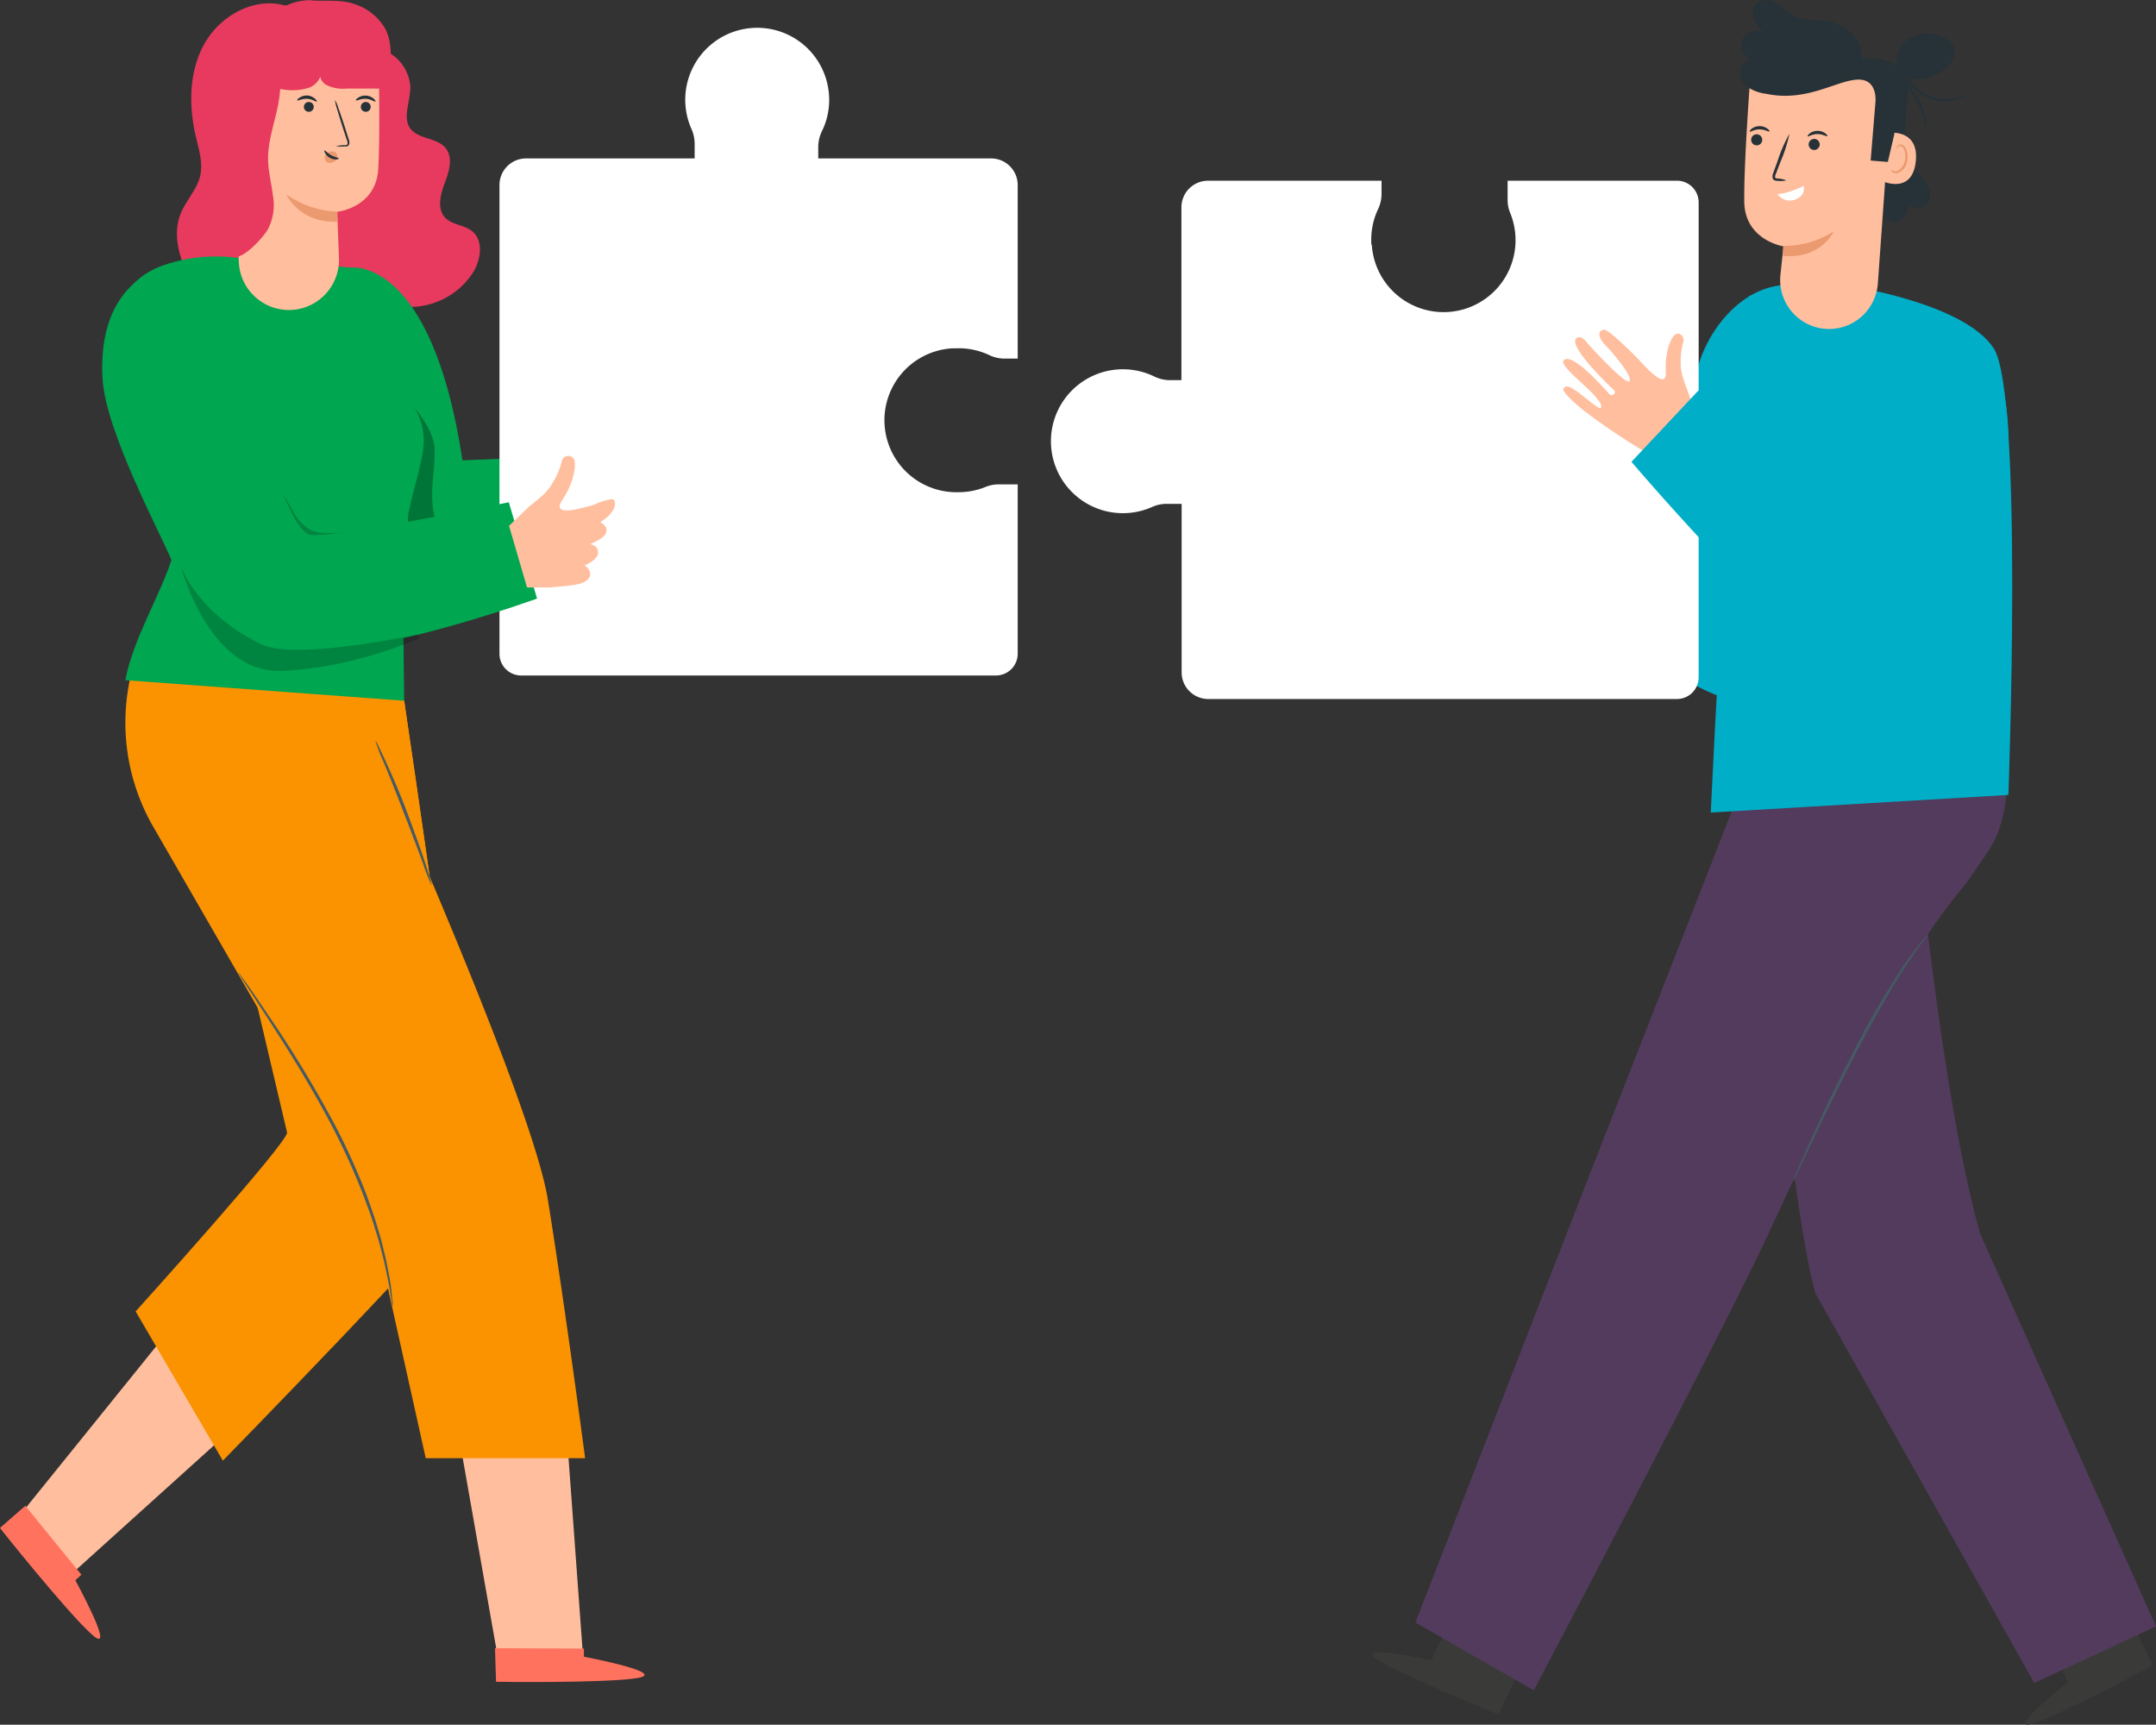 <svg xmlns="http://www.w3.org/2000/svg" width="333.262" height="266.562" viewBox="0 0 333.262 266.562"><rect x="0" y="0" width="333.262" height="266.562" fill="#333333" stroke="none"/><g transform="translate(-51.526 -148.748)"><g transform="translate(213.97 148.748)"><path d="M330.688,237.822l-3.422-.71c-3.054-.915-4.782-1.309-5.492-2.31-.941-1.343.855-2.113.855-2.113s-2.1-1.223-1.617-2.566a1.377,1.377,0,0,1,1.411-.8s-1.831-1.172-2.062-2.079c-.317-1.232,1.206-1.557,1.206-1.557-2.378-2.207-1.8-3.815-1.146-3.85s2.566,1.343,2.566,1.343c1.711.855,6.262,3.311,4.987.265s-1.112-5.86-.539-6.6a1.035,1.035,0,0,1,1.771.855,12.25,12.25,0,0,0,.676,3.259,7.9,7.9,0,0,0,1.223,2.37,26,26,0,0,0,1.711,2.079l2.472,3.542Z" transform="translate(-258.71 -158.545)" fill="#ffbe9d"/><path d="M315.575,447.681l2.943-6.211,11.668,5.441-4.209,9.128-.744-.291c-3.3-1.326-16.7-6.955-18.546-8.615C304.625,445.285,315.575,447.681,315.575,447.681Z" transform="translate(-256.77 -191.057)" fill="#3a3b39"/><path d="M431.053,450.72l-2.909-6.228L439.77,439l4.354,9.059-.7.393c-3.122,1.711-16,8.426-18.452,8.794C422.233,457.632,431.053,450.72,431.053,450.72Z" transform="translate(-273.828 -190.7)" fill="#3a3b39"/><path d="M437.7,421.738l-18.82,8.751-33.842-60.25c-4.406-15.895-8.657-71.859-8.657-71.859l24.483,1.865s3.773,40.207,9.684,60.875Z" transform="translate(-266.881 -170.376)" fill="#523b5d"/><path d="M403,272.05c.462,0,5.466,14.825.65,24.654-.488.984-4.277,6.4-4.277,6.4-13.328,15.723-26.827,46.195-30.591,54.228-7.7,16.433-36.237,70.49-36.237,70.49L314.24,417.342l26.767-68.822,24.3-62.107Z" transform="translate(-257.899 -166.57)" fill="#523b5d"/><path d="M403.309,317.6a1.6,1.6,0,0,1-.24.376l-.753,1.018c-.65.855-1.574,2.19-2.643,3.841-2.147,3.3-4.85,8.024-7.614,13.362s-5.133,10.266-6.8,13.807l-2.01,4.217-.556,1.138a1.9,1.9,0,0,1-.222.385,1.713,1.713,0,0,1,.137-.419l.488-1.172c.428-1.018,1.069-2.481,1.873-4.277,1.625-3.593,3.918-8.555,6.7-13.884a137.457,137.457,0,0,1,7.7-13.328c1.112-1.634,2.07-2.917,2.772-3.773.325-.394.6-.71.855-.967a1.8,1.8,0,0,1,.316-.325Z" transform="translate(-267.761 -173.154)" fill="#455a64"/><path d="M340.095,230.63a61.741,61.741,0,0,1-3.37,6.527,58.794,58.794,0,0,1-3.764,6.313,62.708,62.708,0,0,1,3.371-6.536,61.656,61.656,0,0,1,3.764-6.3Z" transform="translate(-260.605 -160.583)" fill="#263238"/><path d="M374.295,200.2c1,0,2.19,7.271,3.2,20.334,1.146,14.817,1.044,29.77-3.054,39.172a8.161,8.161,0,0,1-4.277,4.56c-10.608,4.38-39.873-27-39.873-27l7.2-12.635L358.1,241.271s2.053-16.835,1.66-24.595C359.444,210.791,365.321,200.268,374.295,200.2Z" transform="translate(-260.219 -156.185)" fill="#00aec8"/><path d="M388.808,200.338s17.9,2.618,22.524,9.65,2.284,69.053,2.284,69.053l-46.007,2.72s3.713-78.942,5.988-79.84C379.313,199.679,388.124,200.116,388.808,200.338Z" transform="translate(-265.613 -156.178)" fill="#00aec8"/><path d="M297.92,179.608a11.044,11.044,0,0,1,1.018-5.475,5.449,5.449,0,0,0,.547-2.344V169.71H272.667a4.115,4.115,0,0,0-4.115,4.115v26.708h-1.814a5.509,5.509,0,0,1-2.412-.582,11.121,11.121,0,1,0-.342,20.2,5.527,5.527,0,0,1,2.25-.5h2.353v26.04a4.115,4.115,0,0,0,4.115,4.123H345.15a3.353,3.353,0,0,0,3.353-3.353v-73.4a3.345,3.345,0,0,0-3.353-3.353H318.973v2.968a5.183,5.183,0,0,0,.394,2,11.121,11.121,0,1,1-21.387,4.927Z" transform="translate(-248.38 -141.778)" fill="#fff"/><path d="M402.263,166.19c-.736,4.671-.693,8.768,1.591,11.814a17.774,17.774,0,0,1,1.369,1.848,2.815,2.815,0,0,1,.351,2.207,1.95,1.95,0,0,1-3.336.676,2.686,2.686,0,0,1-1.309,2.695,1.711,1.711,0,0,1-2.4-1.232s.607,2.37-2.113,2l1.916-16.254Z" transform="translate(-269.777 -151.269)" fill="#263238"/><path d="M386.782,201.243h0a7.571,7.571,0,0,1-7.528-8.366c.248-2.43.47-4.406.47-4.406s-5.988-.932-6.065-6.921.967-19.736.967-19.736h0a20.814,20.814,0,0,1,20.908,2.635l.855.676-2.079,29.086A7.571,7.571,0,0,1,386.782,201.243Z" transform="translate(-266.487 -150.393)" fill="#ffbe9d"/><path d="M376.347,174.49a.855.855,0,1,0-.624.228A.855.855,0,0,0,376.347,174.49Z" transform="translate(-266.668 -152.254)" fill="#263238"/><path d="M374.648,172.387c.094.1.684-.351,1.506-.351s1.429.419,1.514.316-.043-.231-.308-.436a1.985,1.985,0,0,0-1.206-.376,2.045,2.045,0,0,0-1.206.394C374.691,172.156,374.605,172.344,374.648,172.387Z" transform="translate(-266.629 -152.042)" fill="#263238"/><path d="M385.689,173.978a.855.855,0,1,0,.654-.109A.855.855,0,0,0,385.689,173.978Z" transform="translate(-268.165 -152.376)" fill="#263238"/><path d="M385.118,173.237c.094.1.684-.351,1.506-.351s1.429.419,1.514.317-.051-.231-.308-.436a1.993,1.993,0,0,0-1.215-.376,1.959,1.959,0,0,0-1.2.411C385.161,173.006,385.075,173.194,385.118,173.237Z" transform="translate(-268.142 -152.165)" fill="#263238"/><path d="M380.9,180.113a4.39,4.39,0,0,0-1.335-.282c-.214,0-.385-.068-.4-.188a1.121,1.121,0,0,1,.154-.616l.65-1.711a22.43,22.43,0,0,0,1.411-4.406,23.207,23.207,0,0,0-1.848,4.277c-.214.582-.419,1.138-.616,1.711a1.335,1.335,0,0,0-.12.9.556.556,0,0,0,.368.342,1.633,1.633,0,0,0,.368.051,4.013,4.013,0,0,0,1.369-.077Z" transform="translate(-267.225 -152.24)" fill="#263238"/><path d="M383.706,182.384c.855-.513-2.37,1.258-4.046,1.172a2.276,2.276,0,0,0,2.686.907C384.143,183.8,383.706,182.384,383.706,182.384Z" transform="translate(-267.355 -153.596)" fill="#fff"/><path d="M380.687,192.784a13.892,13.892,0,0,0,7.8-2.224s-1.848,4.277-7.819,3.773Z" transform="translate(-267.501 -154.791)" fill="#eb996e"/><path d="M399.922,172.747c.128-.043,4.466-.342,3.747,4.705s-5.578,2.652-5.569,2.507S399.922,172.747,399.922,172.747Z" transform="translate(-270.02 -152.214)" fill="#ffbe9d"/><path d="M400.2,178.716a1.2,1.2,0,0,0,.222.163.855.855,0,0,0,.65.111,2.2,2.2,0,0,0,1.283-1.814,2.823,2.823,0,0,0-.06-1.292,1.035,1.035,0,0,0-.565-.77.445.445,0,0,0-.556.171c-.086.128-.068.231-.1.24s-.094-.1,0-.3a.531.531,0,0,1,.248-.291.633.633,0,0,1,.5-.06,1.24,1.24,0,0,1,.77.958,2.9,2.9,0,0,1,.1,1.446,2.3,2.3,0,0,1-1.591,2,.967.967,0,0,1-.787-.248C400.19,178.836,400.182,178.725,400.2,178.716Z" transform="translate(-270.323 -152.52)" fill="#eb996e"/><path d="M372.908,159.6a1.968,1.968,0,0,1,2.241-1.608,2.25,2.25,0,1,1,1.489-4.081,6.7,6.7,0,0,1-1.574-2.25,2.258,2.258,0,0,1,.582-2.566,2.566,2.566,0,0,1,2.566,0c1.232.624,2.164,1.754,3.422,2.284a14.562,14.562,0,0,0,4.132.548,7.365,7.365,0,0,1,4.2,1.754,4.953,4.953,0,0,1,1.711,4.123c1.891-.111,3.961,0,5.424,1.172a4.346,4.346,0,0,1,1.642-4.063,5.543,5.543,0,0,1,5.381-.53,3.122,3.122,0,0,1,1.856,1.711,3.191,3.191,0,0,1-1.258,3.2,7.177,7.177,0,0,1-6.288,1.514,6.528,6.528,0,0,1,.428,2.806c-.094,1.651-1.42,3.362-2,4.91h0l-.128,1.018-.992,4.235-2.652-.214.727-8.9s.5-3.738-2.755-3.61-7.862,3.507-14.089,2.2a6.929,6.929,0,0,1-2.874-1.018A2.909,2.909,0,0,1,372.908,159.6Z" transform="translate(-266.377 -148.748)" fill="#263238"/><path d="M412.019,165.183a3.8,3.8,0,0,1-1.711.736,6.775,6.775,0,0,1-7.648-3.755,3.79,3.79,0,0,1-.47-1.814c.077,0,.214.693.753,1.711a6.981,6.981,0,0,0,7.306,3.584C411.343,165.423,411.985,165.1,412.019,165.183Z" transform="translate(-270.611 -150.425)" fill="#263238"/><path d="M405.682,170.349c-.068,0,0-.53-.154-1.317a9.153,9.153,0,0,0-1.24-2.891,24.364,24.364,0,0,1-1.625-2.823A2.755,2.755,0,0,1,402.32,162a8.384,8.384,0,0,1,.625,1.181c.385.719,1.044,1.642,1.711,2.729a7.6,7.6,0,0,1,1.181,3.071A2.156,2.156,0,0,1,405.682,170.349Z" transform="translate(-270.63 -150.663)" fill="#263238"/><path d="M352.488,226.521a95.145,95.145,0,0,1-8.614-5.911c-3.311-2.8-3.071-3.105-2.686-3.422,1.027-.915,5.988,4.705,5.62,2.857s-6.844-6.142-5.749-7.049c1.454-1.189,6.553,4.791,7.023,5.261s1.155-.205.71-.607c-.642-.582-7.211-6.844-5.8-8.024.787-.659,1.8.9,1.8.9s5.732,6.339,6.382,5.757-2.566-4.423-3.764-5.637-1.086-2.25-.137-2.344c.642-.06,4.346,3.567,5.492,4.791s4.209,4.654,4.038,1.711.77-5.287,1.454-5.74,1.548.368,1.223,1.223a10.875,10.875,0,0,0-.376,2.96,7.188,7.188,0,0,0,.325,2.37c.205.659.411,1.24.607,1.754l2.01,5.535L357,229.293Z" transform="translate(-261.758 -157.355)" fill="#ffbe9d"/><path d="M404.069,207.263c1.061.265,7.374,3.533,7.477,17.845.077,11.378-.8,36.631-8.555,40.386a14.048,14.048,0,0,1-13.491-1.326c-13.071-8.443-36.22-35.664-36.22-35.664l10.36-11.035s26.9,27.375,28.042,26.365c1.711-1.523-.915-14.594.556-27.512C393.247,207.135,397.525,205.629,404.069,207.263Z" transform="translate(-263.542 -157.123)" fill="#00aec8"/></g><g transform="translate(51.526 148.779)"><path d="M97.566,401.693l-27.477,24.8L62.56,416.86l24.081-29.83Z" transform="translate(-59.078 -183.22)" fill="#ffbe9d"/><path d="M70.133,432.306l.941-.855L62.4,420.8l-3.909,3.422.522.667c2.335,2.968,12.1,14.928,14.338,16.314C75.847,442.743,70.133,432.306,70.133,432.306Z" transform="translate(-58.49 -188.101)" fill="#ff725e"/><path d="M157.722,403.87l2.741,37.461H147.233l-6.6-37.461Z" transform="translate(-70.362 -185.653)" fill="#ffbe9d"/><path d="M161.677,447.847V446.59l-13.747-.06.163,5.193h.855c3.781.068,19.214.1,21.7-.753C173.337,450.046,161.677,447.847,161.677,447.847Z" transform="translate(-71.417 -191.819)" fill="#ff725e"/><path d="M124.507,274.35s11.078,73.57,9.47,77.154S96.482,391.8,96.482,391.8L83,368.733s23.748-26.305,23.405-27.666S89.3,268.43,89.3,268.43Z" transform="translate(-62.033 -166.077)" fill="#fb9300"/><path d="M134.6,302.519c-.111-.787-9.051-20.882-9.051-20.882l4.337-6.125.77-.163Z" transform="translate(-68.183 -167.077)" fill="#fb9300"/><path d="M82.732,267.25l-.676,2.729A32.174,32.174,0,0,0,85.478,293.7l30.01,52.038a41.533,41.533,0,0,1,4.6,11.84l7.485,33.671h24.637s-3.045-23.1-5.757-39.942c-2.053-12.721-19.077-52.183-27.323-70.867l5.133-6.288-8.871-1.48Z" transform="translate(-61.765 -165.907)" fill="#fb9300"/><path d="M126.31,282.53a25.9,25.9,0,0,0,1.258,3.294c.855,2.01,1.95,4.791,3.148,7.879s2.25,5.911,3,7.947a26.97,26.97,0,0,0,1.3,3.276,3.739,3.739,0,0,0-.214-.932c-.163-.582-.419-1.429-.753-2.464-.676-2.07-1.711-4.9-2.874-8.007s-2.387-5.86-3.294-7.836c-.453-.992-.855-1.788-1.1-2.327a3.6,3.6,0,0,0-.47-.83Z" transform="translate(-68.293 -168.115)" fill="#455a64"/><path d="M125.429,376.071a2.967,2.967,0,0,0,0-.582c-.051-.436-.111-.984-.188-1.668a25.3,25.3,0,0,0-.394-2.626c-.2-1.009-.385-2.181-.719-3.422-.154-.633-.317-1.3-.488-1.985s-.411-1.394-.633-2.13c-.411-1.48-.992-3.011-1.557-4.637a105.085,105.085,0,0,0-4.577-10.266,178.836,178.836,0,0,0-10.488-17.426c-1.446-2.156-2.643-3.892-3.482-5.081l-.967-1.326a3.216,3.216,0,0,0-.368-.453,2.516,2.516,0,0,0,.282.513l.9,1.411c.855,1.275,1.968,3.02,3.353,5.133,2.814,4.363,6.7,10.42,10.343,17.451a111.084,111.084,0,0,1,4.543,10.163c.573,1.608,1.172,3.131,1.6,4.594.222.727.453,1.429.65,2.113s.351,1.335.513,1.968c.359,1.249.565,2.4.787,3.422s.376,1.882.479,2.566.205,1.223.282,1.651a2.755,2.755,0,0,0,.128.616Z" transform="translate(-64.717 -174.177)" fill="#455a64"/><path d="M106.877,149.616c-4.748-1.181-9.855,1.788-12.216,6.065s-2.387,9.521-1.275,14.278c.47,1.993,1.129,4.055.667,6.057-.5,2.147-2.207,3.815-3.028,5.868-1.565,3.961.428,8.349,2.378,12.13.855,1.711,2.027,3.636,3.927,4.012,2.13.419,4-1.283,5.8-2.507a15.253,15.253,0,0,1,10.813-2.438c4.277.659,8.144,3.114,12.438,3.191a11.626,11.626,0,0,0,9.812-5.261c1.275-1.993,1.711-5-.128-6.467-1.215-.967-3.071-.932-4.14-2.062-1.3-1.377-.736-3.593-.068-5.355s1.335-3.918.145-5.389c-1.326-1.66-4.2-1.343-5.466-3.045s.068-4.277,0-6.536A6.63,6.63,0,0,0,123.6,157.2c-1.608-1.172-1.831-1.548-4.046-5.578" transform="translate(-63.111 -148.867)" fill="#e73a5e"/><path d="M98.3,195.346l17.109,1.463s12.464-1.822,17.238,29.787l18.94-.778.855,12.592L126.4,239.693l-3.071-1.839.308,25.895-43.09-3.174c.975-5.877,5.569-13.61,7.109-18.572C86.088,238.085,77.43,222.114,77,213.91c-1.163-22.464,21.3-18.564,21.3-18.564" transform="translate(-61.159 -155.477)" fill="#00a650"/><path d="M133.242,222.48s3.028,3.422,3.08,6.3c.077,4.62-1.086,6.989.359,12.036l-4.123.992a6.325,6.325,0,0,1-.094-3.867c.539-2.635,1.583-5.843,2.045-8.709a9.778,9.778,0,0,0-1.266-6.758Z" transform="translate(-69.151 -159.436)" opacity="0.3"/><g transform="translate(39.095 67.475)" opacity="0.2"><path d="M129.067,242.237l-12.764.291a7.2,7.2,0,0,1-2.994-.351,7.029,7.029,0,0,1-2.96-3.122q-3.362-5.543-6.159-11.395s3.371,10.719,5.484,15.4a2.438,2.438,0,0,0,2.986,1.54A57.461,57.461,0,0,0,129.067,242.237Z" transform="translate(-104.19 -227.66)"/></g><path d="M218.948,203.327a11.044,11.044,0,0,1,5.475,1.018,5.406,5.406,0,0,0,2.335.548h2.087V178.074a4.115,4.115,0,0,0-4.123-4.115H198.015v-1.814a5.569,5.569,0,0,1,.582-2.421,10.967,10.967,0,0,0,.941-6.724,11.121,11.121,0,1,0-21.129,6.391,5.663,5.663,0,0,1,.5,2.24v2.327H152.855a4.115,4.115,0,0,0-4.115,4.115v72.449a3.353,3.353,0,0,0,3.353,3.353h73.4a3.362,3.362,0,0,0,3.353-3.353V224.338h-2.968a5.321,5.321,0,0,0-2,.394,10.958,10.958,0,0,1-4.14.813,11.128,11.128,0,0,1-.787-22.242Z" transform="translate(-71.535 -149.505)" fill="#fff"/><path d="M101.416,189.453l-1.326-30.2,11.976-9.085,10.9,5.33s.368,13.687,0,19.624-6.348,6.57-6.348,6.57.145,3.473.282,7.126a7.759,7.759,0,0,1-7.827,8.05h0a7.759,7.759,0,0,1-7.656-7.417Z" transform="translate(-64.503 -148.984)" fill="#ffbe9d"/><path d="M125.213,167.931a.761.761,0,1,1-.761-.761.761.761,0,0,1,.761.761Z" transform="translate(-67.914 -151.441)" fill="#263238"/><path d="M125.82,166.935c-.1.1-.659-.376-1.48-.419s-1.429.351-1.514.24.06-.231.325-.411a1.993,1.993,0,0,1,2.387.145C125.786,166.7,125.863,166.858,125.82,166.935Z" transform="translate(-67.785 -151.275)" fill="#263238"/><path d="M114.923,167.931a.761.761,0,1,1-.761-.761.761.761,0,0,1,.761.761Z" transform="translate(-66.427 -151.441)" fill="#263238"/><path d="M115.22,166.932c-.1.1-.659-.376-1.48-.419s-1.429.351-1.514.24.06-.231.325-.411A2,2,0,0,1,113.74,166a2.028,2.028,0,0,1,1.172.471C115.186,166.7,115.263,166.855,115.22,166.932Z" transform="translate(-66.253 -151.272)" fill="#263238"/><path d="M118.112,186.55a14.817,14.817,0,0,1-7.862-2.66s1.968,4.44,7.922,4.2Z" transform="translate(-65.971 -153.858)" fill="#eb996e"/><path d="M119.157,173.962a5.99,5.99,0,0,1,1.335-.171c.205,0,.411,0,.462-.188a1.223,1.223,0,0,0-.12-.667q-.265-.8-.565-1.711c-.385-1.206-.719-2.3-.95-3.1a5.731,5.731,0,0,1-.3-1.317,5.45,5.45,0,0,1,.522,1.24c.282.787.659,1.865,1.044,3.071l.539,1.711a1.283,1.283,0,0,1,.077.855.513.513,0,0,1-.342.3,1.944,1.944,0,0,1-.359,0,5.612,5.612,0,0,1-1.343-.026Z" transform="translate(-67.239 -151.389)" fill="#263238"/><path d="M118.278,176a1.959,1.959,0,0,0-.855.479.8.8,0,0,0,.855,1.326,1.121,1.121,0,0,0,.744-.556.855.855,0,0,0-.1-.915.693.693,0,0,0-.855-.128" transform="translate(-66.967 -152.718)" fill="#eb996e"/><path d="M119.332,177.169c0,.12-.676.308-1.4-.111s-.924-1.112-.8-1.138.428.428,1.027.753S119.314,177.04,119.332,177.169Z" transform="translate(-66.96 -152.706)" fill="#263238"/><path d="M113.339,148.789a8.555,8.555,0,0,0-6.69,2.866A9.735,9.735,0,0,0,104.3,158.6a4.277,4.277,0,0,0,.855,2.643c.855.984,2.3,1.181,3.61,1.309a8.606,8.606,0,0,0,3.995-.205,2.963,2.963,0,0,0,2.036-3.114,1.952,1.952,0,0,0,.787,2.661,5.629,5.629,0,0,0,3.037.548H123.1a2.464,2.464,0,0,0,1.471-.317,2.566,2.566,0,0,0,.736-1.848c.24-2.387.462-4.927-.633-7.058a8.452,8.452,0,0,0-4.953-3.892c-2.045-.676-4.277-.368-6.407-.5" transform="translate(-65.108 -148.784)" fill="#e73a5e"/><path d="M99.976,188.912c1.634.855,4.731-2.515,5.74-4.063a8.016,8.016,0,0,0,.855-5.355c-.214-1.839-.7-3.644-.744-5.492-.06-2.994,1.069-5.86,1.6-8.811a22.447,22.447,0,0,0-.4-9.658c-.325-1.223-.855-2.566-2.053-3.028a2.994,2.994,0,0,0-2.943.607,7.169,7.169,0,0,0-1.779,2.566l-.95,7.2.71,10.086Z" transform="translate(-64.389 -149.299)" fill="#e73a5e"/><path d="M140.091,233.147l4.363,14.885s-22.832,8.307-35.194,8.153c-11.592-.137-14.911-1.454-18.983-10.813s-8.726-20.1-9.675-26.288c0,0-9.316-25.852,15.629-23.3l3.422,19.676s2.763,9.128,2.96,9.658c1.865,4.927,4.277,12.148,6.613,13.02S140.091,233.147,140.091,233.147Z" transform="translate(-61.44 -155.551)" fill="#00a650"/><path d="M91.2,251.14s4.277,16.425,15.4,16.091,21.566-5.09,21.566-5.09l-.5-.513s-18.82,4.055-24.047,1.506C93.689,258.309,91.2,251.14,91.2,251.14Z" transform="translate(-63.218 -163.578)" opacity="0.2"/><path d="M153.25,251.454h3.5c3.174-.308,4.945-.359,5.834-1.2,1.189-1.138-.445-2.241-.445-2.241s2.293-.8,2.079-2.19c-.145-.958-1.232-1.061-1.232-1.061s2.027-.8,2.43-1.642c.539-1.146-.855-1.762-.855-1.762,2.763-1.711,2.515-3.422,1.873-3.559a8.761,8.761,0,0,0-2.789.855c-1.822.522-6.792,2.036-4.953-.7s2.224-5.535,1.805-6.365a1.035,1.035,0,0,0-1.9.47,11.788,11.788,0,0,1-1.292,3.063,8.05,8.05,0,0,1-1.66,2.1c-.778.693-1.471,1.249-2.062,1.711l-3.114,2.994Z" transform="translate(-71.785 -160.684)" fill="#ffbe9d"/></g></g></svg>